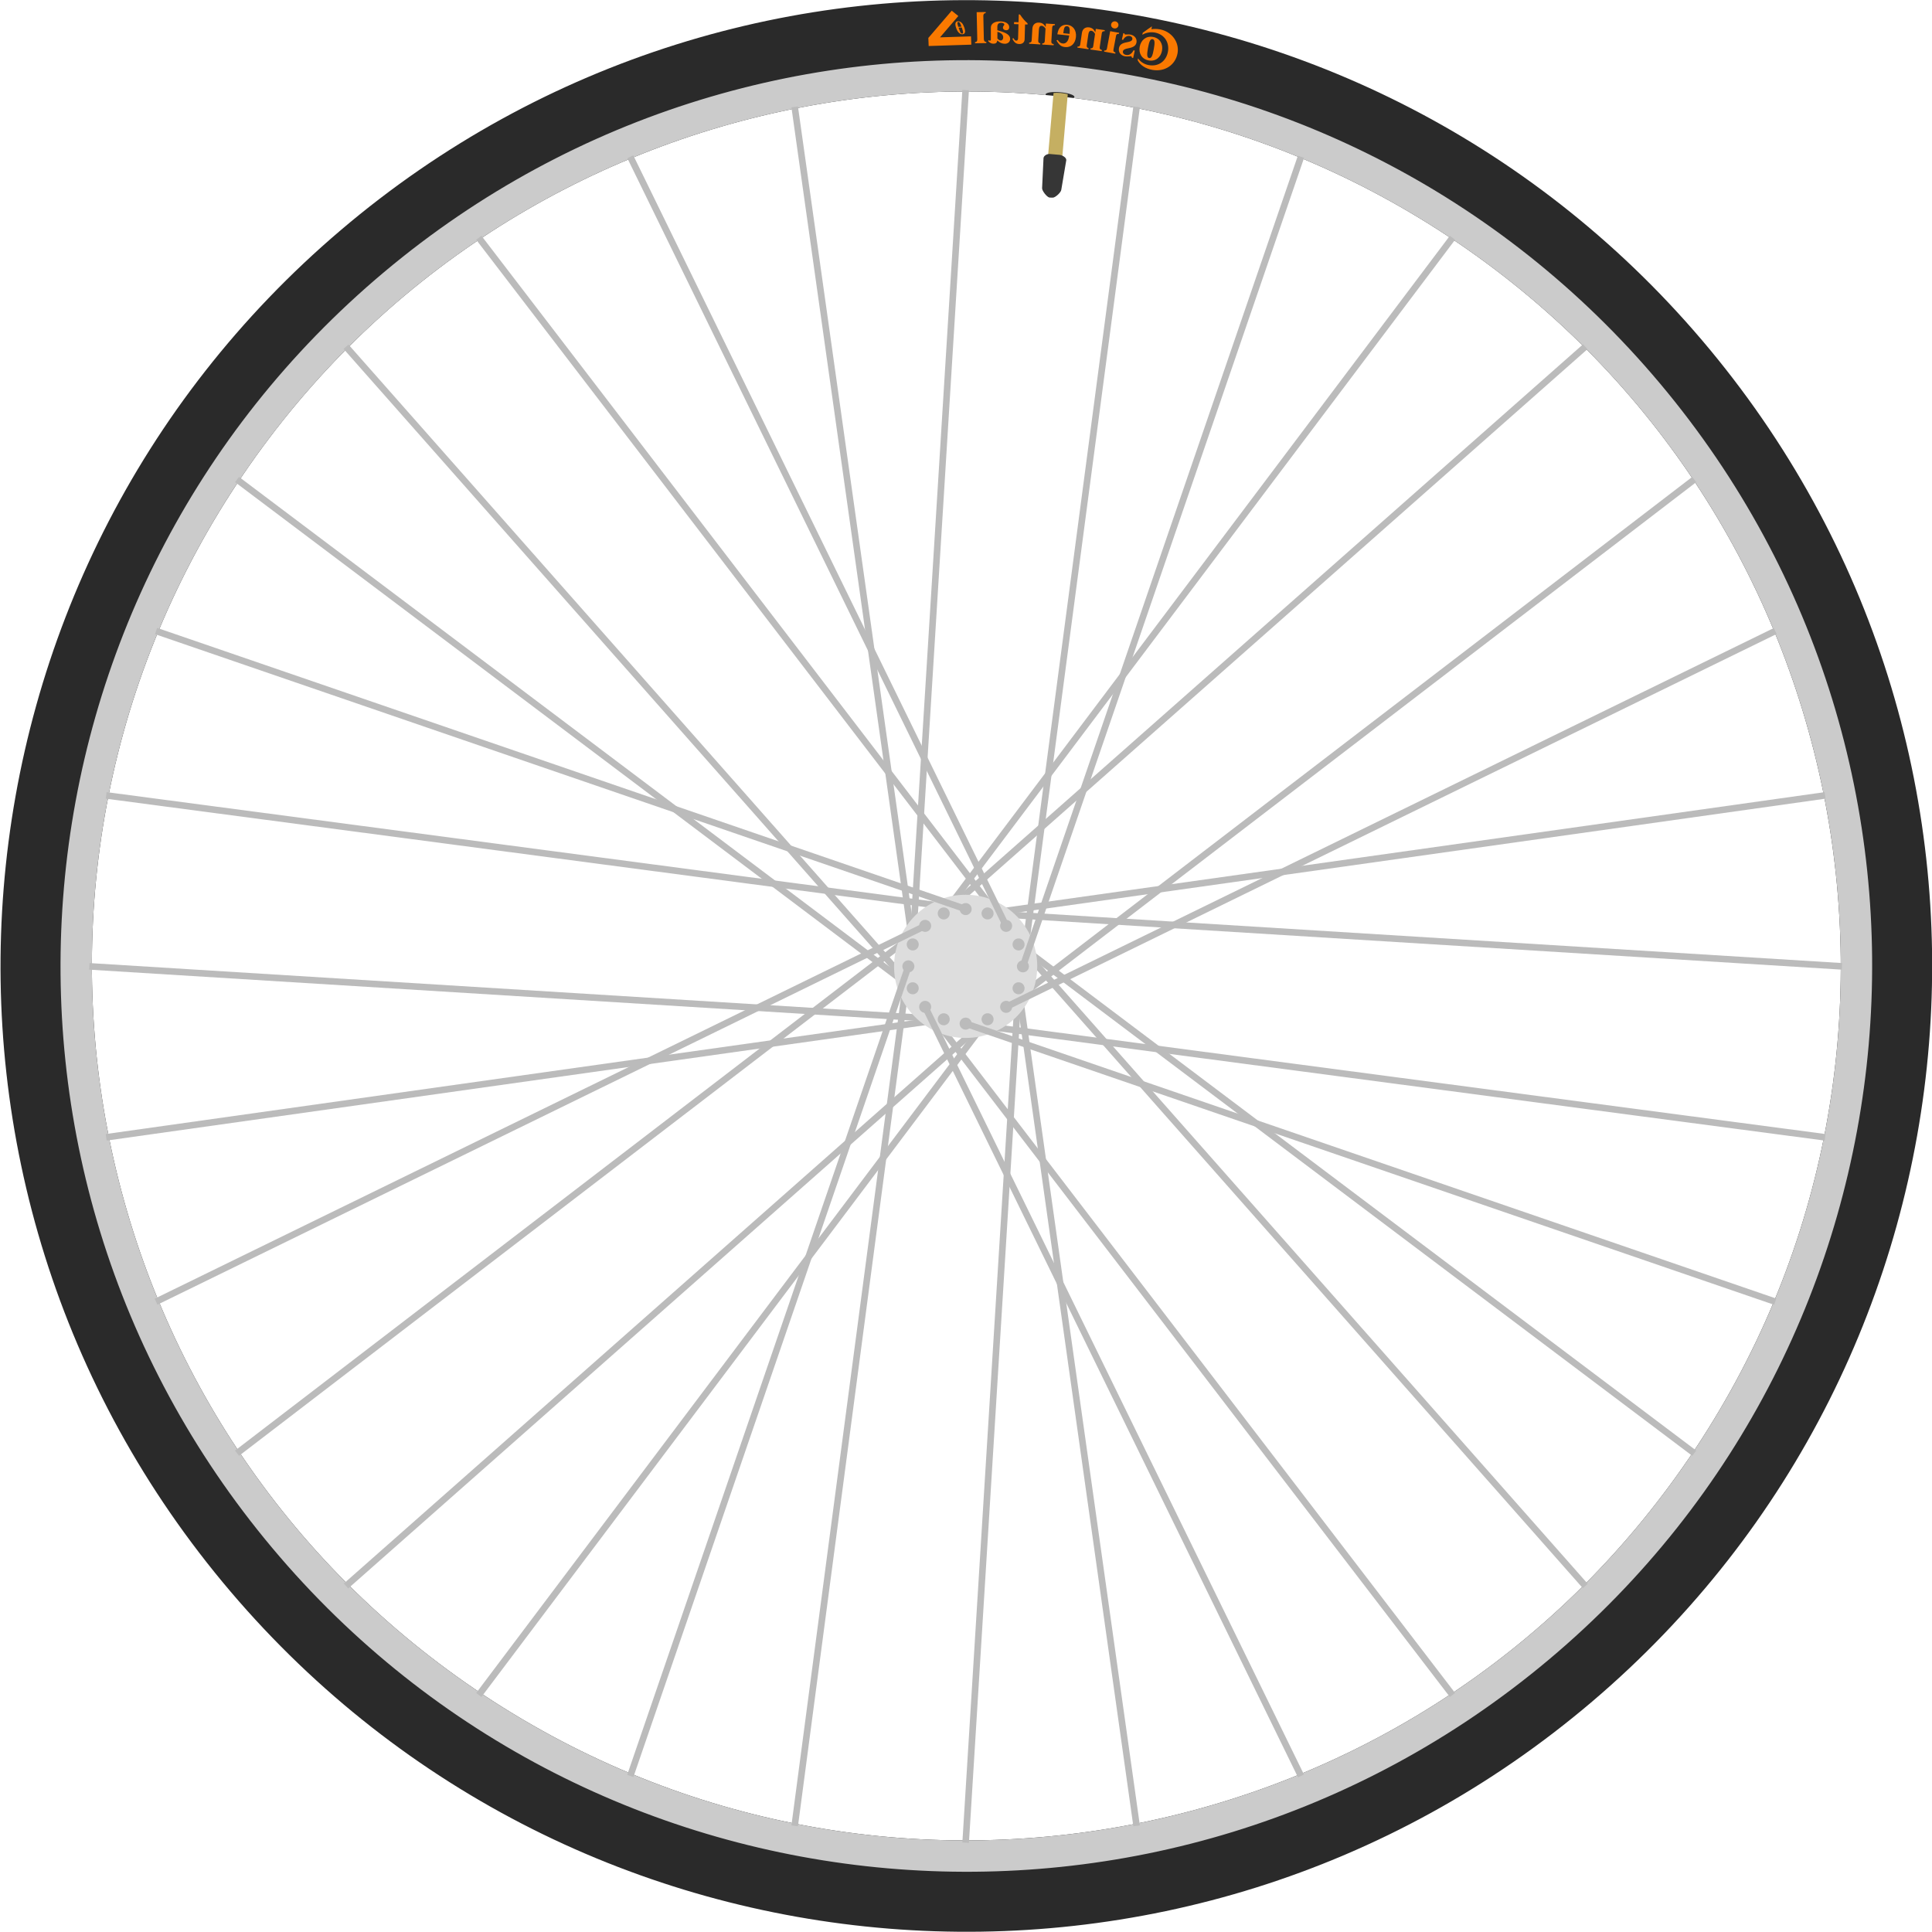 <?xml version="1.0" encoding="utf-8"?>
<svg viewBox="0 0 676 676" xmlns="http://www.w3.org/2000/svg">
  <g transform="matrix(-1, 0, 0, 1, 676, -0)">
    <title>top</title>
    <g transform="matrix(0.996, -0.087, 0.087, 0.996, -28.172, 30.745)">
      <title>Rim with logo</title>
      <g transform="matrix(1, 0, 0, 1, 0, 0)">
        <title>RimTire</title>
        <path d="M 97.471 575.465 C -33.678 442.625 -32.306 228.619 100.535 97.471 C 233.375 -33.678 447.381 -32.306 578.529 100.535 C 709.678 233.375 708.306 447.381 575.465 578.529 C 442.625 709.678 228.619 708.306 97.471 575.465 Z M 487.273 605.121 C 634.8 522.68 687.561 336.253 605.12 188.727 C 522.678 41.2 336.253 -11.561 188.726 70.88 C 41.2 153.322 -11.562 339.747 70.879 487.274 C 153.321 634.8 339.747 687.562 487.273 605.121 Z" style="fill: rgb(42, 42, 42);"/>
        <path d="M 113.846 562.153 C -9.949 438.357 -9.949 237.643 113.846 113.847 C 237.644 -9.949 438.357 -9.949 562.153 113.847 C 685.949 237.643 685.949 438.356 562.153 562.153 C 438.357 685.949 237.644 685.949 113.846 562.153 Z M 487.273 605.121 C 634.8 522.68 687.562 336.253 605.12 188.727 C 548.922 88.161 444.403 31.631 336.825 31.947 C 336.879 31.876 336.908 31.803 336.908 31.729 C 336.908 31.065 334.641 30.528 331.846 30.528 C 329.05 30.528 326.784 31.065 326.784 31.729 C 326.784 31.87 326.887 32.006 327.075 32.131 C 280.025 33.773 232.651 46.334 188.726 70.88 C 41.2 153.322 -11.562 339.747 70.879 487.274 C 153.321 634.8 339.747 687.562 487.273 605.121 Z" style="fill: rgb(203, 203, 203);"/>
      </g>
      <g transform="matrix(1, 0, 0, 1, 24.18, -197.364)">
        <title>Logo</title>
        <g transform="matrix(1, 0, 0, 1, -3.76, 1.88)">
          <path d="M 349.18 204.195 C 348.673 204.195 348.137 204.495 347.753 204.999 C 347.522 205.306 347.262 205.904 347.086 206.551 C 346.805 207.616 346.825 208.21 347.158 208.579 C 347.314 208.751 347.578 208.849 347.874 208.849 C 348.17 208.849 348.484 208.743 348.726 208.571 C 349.296 208.153 349.67 207.526 349.938 206.531 C 350.214 205.495 350.207 204.9 349.903 204.503 C 349.757 204.31 349.492 204.195 349.18 204.195 Z M 348.053 206.166 C 348.25 205.449 348.411 205.019 348.574 204.752 C 348.677 204.581 348.89 204.434 349.045 204.434 C 349.274 204.434 349.408 204.622 349.4 204.941 C 349.393 205.208 349.331 205.568 349.172 206.166 L 348.053 206.166 Z M 349.094 206.461 C 348.87 207.268 348.726 207.735 348.636 207.956 C 348.445 208.411 348.24 208.611 347.973 208.611 C 347.751 208.611 347.629 208.452 347.627 208.141 C 347.618 207.875 347.689 207.534 347.966 206.461 L 349.094 206.461 Z" style="white-space: pre; fill: rgb(250, 121, 0);" transform="matrix(0.988, 0.152, -0.152, 0.988, 35.336, -50.446)"/>
          <g transform="matrix(1, 0, 0, 1, 0.47, 0)">
            <g transform="matrix(0.988, 0.151, -0.156, 0.956, 40.384, -35.462)">
              <path d="M 276.635 206.814 C 279.137 206.814 280.6 208.75 280.6 211.134 C 280.6 213.518 279.137 215.454 276.635 215.454 C 274.132 215.454 272.669 213.518 272.669 211.134 C 272.669 208.75 274.132 206.814 276.635 206.814 Z M 276.635 214.58 C 277.449 214.58 277.674 213.519 277.674 211.111 C 277.674 208.703 277.449 207.641 276.635 207.641 C 275.821 207.641 275.597 208.703 275.597 211.111 C 275.597 213.519 275.821 214.58 276.635 214.58 Z" id="path257224" style="fill-opacity: 1; fill-rule: nonzero; stroke: none; fill: rgb(250, 121, 0);" transform="matrix(0.97, -0.242, 0.242, 0.97, -42.861, 73.196)"/>
              <path d="M 277.663 203.79 C 277.663 203.79 279.564 205.689 280.437 206.669 L 280.437 207.413 C 279.623 206.551 277.935 205.831 276.365 205.831 C 272.813 205.831 270.582 208.511 270.582 211.827 C 270.582 215.131 272.694 217.81 276.365 217.81 C 278.195 217.81 279.658 216.948 280.472 216.064 L 280.472 216.771 C 279.363 218.294 277.333 219.285 274.808 219.285 C 270.287 219.285 267.171 216.005 267.171 211.827 C 267.171 207.649 270.63 204.379 274.808 204.379 C 275.87 204.379 276.826 204.556 277.663 204.851 L 277.663 203.79 Z" id="path257224" style="fill-opacity: 1; fill-rule: nonzero; stroke: none; fill: rgb(250, 121, 0);" transform="matrix(0.97, -0.242, 0.242, 0.97, -43.042, 72.528)"/>
            </g>
            <g transform="matrix(0.988, -0.151, 0.156, 0.956, 2.843, 102.487)">
              <path d="M 321.654 165.735 L 329.838 165.735 L 333.601 165.735 M 332.909 164.114 L 326.423 156.856" style="stroke-width: 3; stroke-linecap: square; stroke-linejoin: bevel; fill: rgb(250, 121, 0); stroke: rgb(250, 121, 0);" transform="matrix(0.961, 0.276, -0.276, 0.961, 57.151, -84.058)"/>
            </g>
            <path d="M 276.018 207.895 L 275.618 204.74 L 275.132 204.802 C 275.053 205.135 274.938 205.26 274.65 205.297 C 274.511 205.314 274.306 205.29 273.935 205.226 C 273.223 205.095 272.726 205.067 272.19 205.135 C 270.236 205.384 268.956 206.897 269.191 208.742 C 269.375 210.19 270.414 211.076 272.715 211.732 C 274.305 212.185 274.971 212.665 275.058 213.349 C 275.167 214.213 274.573 214.852 273.601 214.976 C 272.083 215.169 270.938 214.326 270.229 212.471 L 269.633 212.546 L 270.091 216.148 L 270.646 216.077 C 270.803 215.563 270.924 215.407 271.123 215.381 C 271.251 215.365 271.417 215.395 271.626 215.459 C 272.325 215.642 273.446 215.742 274.071 215.662 C 276.046 215.411 277.253 213.887 277.005 211.933 C 276.807 210.375 275.845 209.55 273.577 208.911 C 271.98 208.478 271.314 207.999 271.221 207.264 C 271.127 206.53 271.656 205.929 272.499 205.822 C 273.084 205.748 273.69 205.913 274.213 206.3 C 274.736 206.687 275.034 207.052 275.463 207.966 L 276.018 207.895 ZM 283.671 213.789 C 282.909 213.801 282.608 213.488 282.53 212.661 L 281.742 204.349 L 277.55 204.746 L 277.599 205.254 C 278.571 205.342 278.771 205.544 278.876 206.439 L 279.487 212.88 C 279.554 213.797 279.412 213.992 278.455 214.283 L 278.506 214.821 L 283.722 214.326 L 283.671 213.789 Z M 279.723 199.477 C 278.787 199.566 278.102 200.395 278.191 201.33 C 278.281 202.286 279.068 202.955 280.024 202.864 C 280.999 202.772 281.668 201.985 281.578 201.029 C 281.487 200.074 280.659 199.389 279.723 199.477 ZM 296.153 213.003 C 295.342 213.009 295.035 212.706 295.006 211.836 L 294.693 206.315 C 294.587 204.438 293.382 203.314 291.575 203.417 C 290.227 203.493 289.301 204.126 288.547 205.491 L 288.454 203.844 L 284.27 204.08 L 284.299 204.59 C 285.277 204.694 285.458 204.885 285.541 205.821 L 285.906 212.281 C 285.929 213.221 285.772 213.44 284.812 213.645 L 284.842 214.184 L 290.124 213.885 L 290.093 213.346 C 289.299 213.301 288.991 212.988 288.945 212.179 L 288.614 206.319 C 288.609 206.229 288.756 206 288.964 205.788 C 289.405 205.262 289.929 204.962 290.428 204.934 C 291.187 204.891 291.601 205.478 291.669 206.687 L 291.971 212.008 C 291.997 212.838 291.718 213.214 291.012 213.294 L 291.042 213.833 L 296.184 213.542 L 296.153 213.003 ZM 305.584 210.69 C 304.718 211.752 304.054 212.161 303.114 212.174 C 302.264 212.186 301.609 211.815 301.148 211.041 C 300.708 210.347 300.548 209.609 300.437 208.111 L 305.967 208.034 C 305.811 206.206 305.457 205.181 304.755 204.34 C 304.024 203.521 303.008 203.085 301.778 203.102 C 299.068 203.139 297.238 205.335 297.283 208.535 C 297.327 211.744 299.146 213.819 301.876 213.781 C 303.646 213.757 304.716 213.052 306.118 210.972 L 305.584 210.69 Z M 300.316 207.312 C 300.339 204.662 300.707 203.787 301.807 203.771 C 302.437 203.763 302.842 204.097 303.031 204.784 C 303.127 205.213 303.205 205.792 303.241 206.932 L 303.246 207.272 L 300.316 207.312 ZM 318.591 213.144 C 317.782 213.084 317.5 212.756 317.542 211.887 L 317.681 206.359 C 317.728 204.479 316.618 203.261 314.809 203.216 C 313.459 203.182 312.485 203.738 311.622 205.036 L 311.664 203.387 L 307.475 203.282 L 307.462 203.792 C 308.428 203.976 308.593 204.18 308.599 205.121 L 308.437 211.589 C 308.383 212.528 308.208 212.733 307.235 212.859 L 307.221 213.399 L 312.509 213.531 L 312.523 212.992 C 311.735 212.882 311.454 212.545 311.474 211.735 L 311.621 205.867 C 311.624 205.777 311.789 205.561 312.014 205.366 C 312.496 204.878 313.043 204.622 313.543 204.635 C 314.303 204.654 314.667 205.273 314.637 206.483 L 314.503 211.811 C 314.462 212.64 314.153 212.992 313.443 213.015 L 313.429 213.554 L 318.577 213.684 L 318.591 213.144 ZM 326.369 204.014 L 324.312 203.898 L 324.523 200.184 L 323.964 200.152 C 322.539 201.954 321.615 202.883 320.117 204.04 L 320.084 204.619 L 321.223 204.684 L 320.819 211.793 C 320.739 213.2 321.627 214.152 323.124 214.237 C 324.602 214.321 325.529 213.702 326.509 211.955 L 325.984 211.685 C 325.486 212.508 325.14 212.779 324.671 212.752 C 324.062 212.718 323.834 212.324 323.883 211.456 L 324.258 204.856 L 326.314 204.973 L 326.369 204.014 ZM 337.262 213.617 L 337.014 213.817 C 336.939 213.881 336.897 213.898 336.788 213.888 C 336.469 213.862 336.334 213.67 336.364 213.311 L 336.842 207.601 C 336.997 205.748 335.438 204.473 332.757 204.249 C 330.286 204.042 328.538 205.02 328.402 206.644 C 328.326 207.561 328.789 208.142 329.686 208.217 C 330.572 208.291 331.224 207.824 331.287 207.066 C 331.313 206.757 331.226 206.479 330.967 206.096 C 330.806 205.862 330.748 205.717 330.759 205.587 C 330.796 205.139 331.424 204.83 332.211 204.896 C 333.487 205.002 333.996 205.637 333.884 206.972 L 333.75 208.577 C 331.063 209.145 329.962 209.474 329.108 209.965 C 328.095 210.552 327.585 211.252 327.507 212.189 C 327.394 213.534 328.319 214.595 329.744 214.714 C 331 214.819 332.043 214.465 333.34 213.47 C 333.466 214.604 333.92 215.063 334.996 215.153 C 335.953 215.233 336.648 214.96 337.551 214.113 L 337.262 213.617 Z M 333.391 212.501 C 332.735 213.148 332.286 213.361 331.758 213.317 C 331.08 213.26 330.692 212.616 330.765 211.749 C 330.87 210.493 331.853 209.652 333.656 209.332 L 333.391 212.501 ZM 343.562 215.175 C 342.864 215.121 342.533 214.643 342.626 213.768 L 343.998 200.85 L 339.861 200.411 L 339.806 200.928 C 340.528 201.045 340.843 201.481 340.786 202.309 L 339.603 213.447 C 339.485 214.269 339.038 214.694 338.351 214.621 L 338.294 215.158 L 343.505 215.712 L 343.562 215.175 Z" transform="matrix(0.757, 0, 0, 0.733, 82.146, 53.412)" style="fill: rgb(250, 121, 0); line-height: 38.031px; white-space: pre;"/>
          </g>
        </g>
      </g>
    </g>
    <g transform="matrix(1.002, 0, 0, 1.002, -0.552, -0.552)">
      <title>Hub and spokes</title>
      <g id="SvgjsG1009">
        <line id="SvgjsLine1012" x1="644" y1="338" x2="345.654" y2="356.478" stroke="#bbbbbb" stroke-width="2.3"/>
        <line id="SvgjsLine1013" x1="397.698" y1="638.12" x2="358" y2="338" stroke="#bbbbbb" stroke-width="2.3"/>
        <line id="SvgjsLine1014" x1="638.12" y1="397.698" x2="345.654" y2="356.478" stroke="#bbbbbb" stroke-width="2.3"/>
        <line id="SvgjsLine1016" x1="554.375" y1="554.375" x2="330.346" y2="356.478" stroke="#bbbbbb" stroke-width="2.3"/>
        <line id="SvgjsLine1017" x1="167.996" y1="592.43" x2="352.142" y2="352.142" stroke="#bbbbbb" stroke-width="2.3"/>
        <line id="SvgjsLine1018" x1="508.004" y1="592.43" x2="330.346" y2="356.478" stroke="#bbbbbb" stroke-width="2.3"/>
        <line id="SvgjsLine1020" x1="338" y1="644" x2="319.522" y2="345.654" stroke="#bbbbbb" stroke-width="2.3"/>
        <line id="SvgjsLine1021" x1="37.88" y1="397.698" x2="338" y2="358" stroke="#bbbbbb" stroke-width="2.3"/>
        <line id="SvgjsLine1022" x1="278.302" y1="638.12" x2="319.522" y2="345.654" stroke="#bbbbbb" stroke-width="2.3"/>
        <line id="SvgjsLine1024" x1="121.625" y1="554.375" x2="319.522" y2="330.346" stroke="#bbbbbb" stroke-width="2.3"/>
        <line id="SvgjsLine1025" x1="83.57" y1="167.996" x2="323.858" y2="352.142" stroke="#bbbbbb" stroke-width="2.3"/>
        <line id="SvgjsLine1026" x1="83.57" y1="508.004" x2="319.522" y2="330.346" stroke="#bbbbbb" stroke-width="2.3"/>
        <line id="SvgjsLine1028" x1="32" y1="338" x2="330.346" y2="319.522" stroke="#bbbbbb" stroke-width="2.3"/>
        <line id="SvgjsLine1029" x1="278.302" y1="37.88" x2="318" y2="338" stroke="#bbbbbb" stroke-width="2.3"/>
        <line id="SvgjsLine1030" x1="37.88" y1="278.302" x2="330.346" y2="319.522" stroke="#bbbbbb" stroke-width="2.3"/>
        <line id="SvgjsLine1032" x1="121.625" y1="121.625" x2="345.654" y2="319.522" stroke="#bbbbbb" stroke-width="2.3"/>
        <line id="SvgjsLine1033" x1="508.004" y1="83.57" x2="323.858" y2="323.858" stroke="#bbbbbb" stroke-width="2.3"/>
        <line id="SvgjsLine1034" x1="167.996" y1="83.57" x2="345.654" y2="319.522" stroke="#bbbbbb" stroke-width="2.3"/>
        <line id="SvgjsLine1036" x1="338" y1="32" x2="356.478" y2="330.346" stroke="#bbbbbb" stroke-width="2.3"/>
        <line id="SvgjsLine1037" x1="638.12" y1="278.302" x2="338" y2="318" stroke="#bbbbbb" stroke-width="2.3"/>
        <line id="SvgjsLine1038" x1="397.698" y1="37.88" x2="356.478" y2="330.346" stroke="#bbbbbb" stroke-width="2.3"/>
        <line id="SvgjsLine1040" x1="554.375" y1="121.625" x2="356.478" y2="345.654" stroke="#bbbbbb" stroke-width="2.3"/>
        <line id="SvgjsLine1041" x1="592.43" y1="508.004" x2="352.142" y2="323.858" stroke="#bbbbbb" stroke-width="2.3"/>
        <line id="SvgjsLine1042" x1="592.43" y1="167.996" x2="356.478" y2="345.654" stroke="#bbbbbb" stroke-width="2.3"/>
      </g>
      <g id="SvgjsG1010">
        <circle id="SvgjsCircle1044" r="25" cx="338" cy="338" fill="#dddddd"/>
        <circle id="SvgjsCircle1045" r="2.1" cx="358" cy="338" fill="#bbbbbb"/>
        <circle id="SvgjsCircle1046" r="2.1" cx="356.478" cy="345.654" fill="#bbbbbb"/>
        <circle id="SvgjsCircle1047" r="2.1" cx="352.142" cy="352.142" fill="#bbbbbb"/>
        <circle id="SvgjsCircle1048" r="2.1" cx="345.654" cy="356.478" fill="#bbbbbb"/>
        <circle id="SvgjsCircle1049" r="2.1" cx="338" cy="358" fill="#bbbbbb"/>
        <circle id="SvgjsCircle1050" r="2.1" cx="330.346" cy="356.478" fill="#bbbbbb"/>
        <circle id="SvgjsCircle1051" r="2.1" cx="323.858" cy="352.142" fill="#bbbbbb"/>
        <circle id="SvgjsCircle1052" r="2.1" cx="319.522" cy="345.654" fill="#bbbbbb"/>
        <circle id="SvgjsCircle1053" r="2.1" cx="318" cy="338" fill="#bbbbbb"/>
        <circle id="SvgjsCircle1054" r="2.1" cx="319.522" cy="330.346" fill="#bbbbbb"/>
        <circle id="SvgjsCircle1055" r="2.1" cx="323.858" cy="323.858" fill="#bbbbbb"/>
        <circle id="SvgjsCircle1056" r="2.1" cx="330.346" cy="319.522" fill="#bbbbbb"/>
        <circle id="SvgjsCircle1057" r="2.1" cx="338" cy="318" fill="#bbbbbb"/>
        <circle id="SvgjsCircle1058" r="2.1" cx="345.654" cy="319.522" fill="#bbbbbb"/>
        <circle id="SvgjsCircle1059" r="2.1" cx="352.142" cy="323.858" fill="#bbbbbb"/>
        <circle id="SvgjsCircle1060" r="2.1" cx="356.478" cy="330.346" fill="#bbbbbb"/>
      </g>
      <g id="SvgjsG1011">
        <line id="SvgjsLine1015" x1="455.101" y1="620.707" x2="358" y2="338" stroke="#bbbbbb" stroke-width="2.3"/>
        <line id="SvgjsLine1019" x1="220.899" y1="620.707" x2="352.142" y2="352.142" stroke="#bbbbbb" stroke-width="2.3"/>
        <line id="SvgjsLine1023" x1="55.293" y1="455.101" x2="338" y2="358" stroke="#bbbbbb" stroke-width="2.3"/>
        <line id="SvgjsLine1027" x1="55.293" y1="220.899" x2="323.858" y2="352.142" stroke="#bbbbbb" stroke-width="2.3"/>
        <line id="SvgjsLine1031" x1="220.899" y1="55.293" x2="318" y2="338" stroke="#bbbbbb" stroke-width="2.3"/>
        <line id="SvgjsLine1035" x1="455.101" y1="55.293" x2="323.858" y2="323.858" stroke="#bbbbbb" stroke-width="2.3"/>
        <line id="SvgjsLine1039" x1="620.707" y1="220.899" x2="338" y2="318" stroke="#bbbbbb" stroke-width="2.3"/>
        <line id="SvgjsLine1043" x1="620.707" y1="455.101" x2="352.142" y2="323.858" stroke="#bbbbbb" stroke-width="2.3"/>
      </g>
    </g>
    <g transform="matrix(0.996, -0.087, 0.087, 0.996, -5.9, 16.3)">
      <title>Valve Stem</title>
      <path d="M 308.228 45.067 C 307.279 45.066 306.41 44.986 305.733 44.852 L 305.734 43.434 C 306.409 43.3 307.279 43.219 308.228 43.22 C 309.181 43.22 310.056 43.301 310.733 43.436 L 310.732 44.85 C 310.056 44.986 309.182 45.067 308.228 45.067 Z M 305.734 44.031 L 310.732 44.031 L 310.732 65.899 L 305.734 65.899 L 305.734 44.031 Z" style="fill: rgb(197, 175, 98); stroke-linecap: round;" transform="matrix(1, 0, 0, 1, 0, -0)"/>
      <path d="M 306.727 64.827 L 310.185 64.827 C 311.091 64.827 312.246 65.562 312.246 66.468 L 311.826 76.959 C 311.826 77.865 309.832 80.021 308.925 80.021 L 307.881 79.965 C 306.975 79.965 305.086 77.865 305.086 76.959 L 304.246 66.468 C 304.246 65.562 305.821 64.827 306.727 64.827 Z" style="fill: rgb(54, 54, 54);"/>
    </g>
  </g>
</svg>